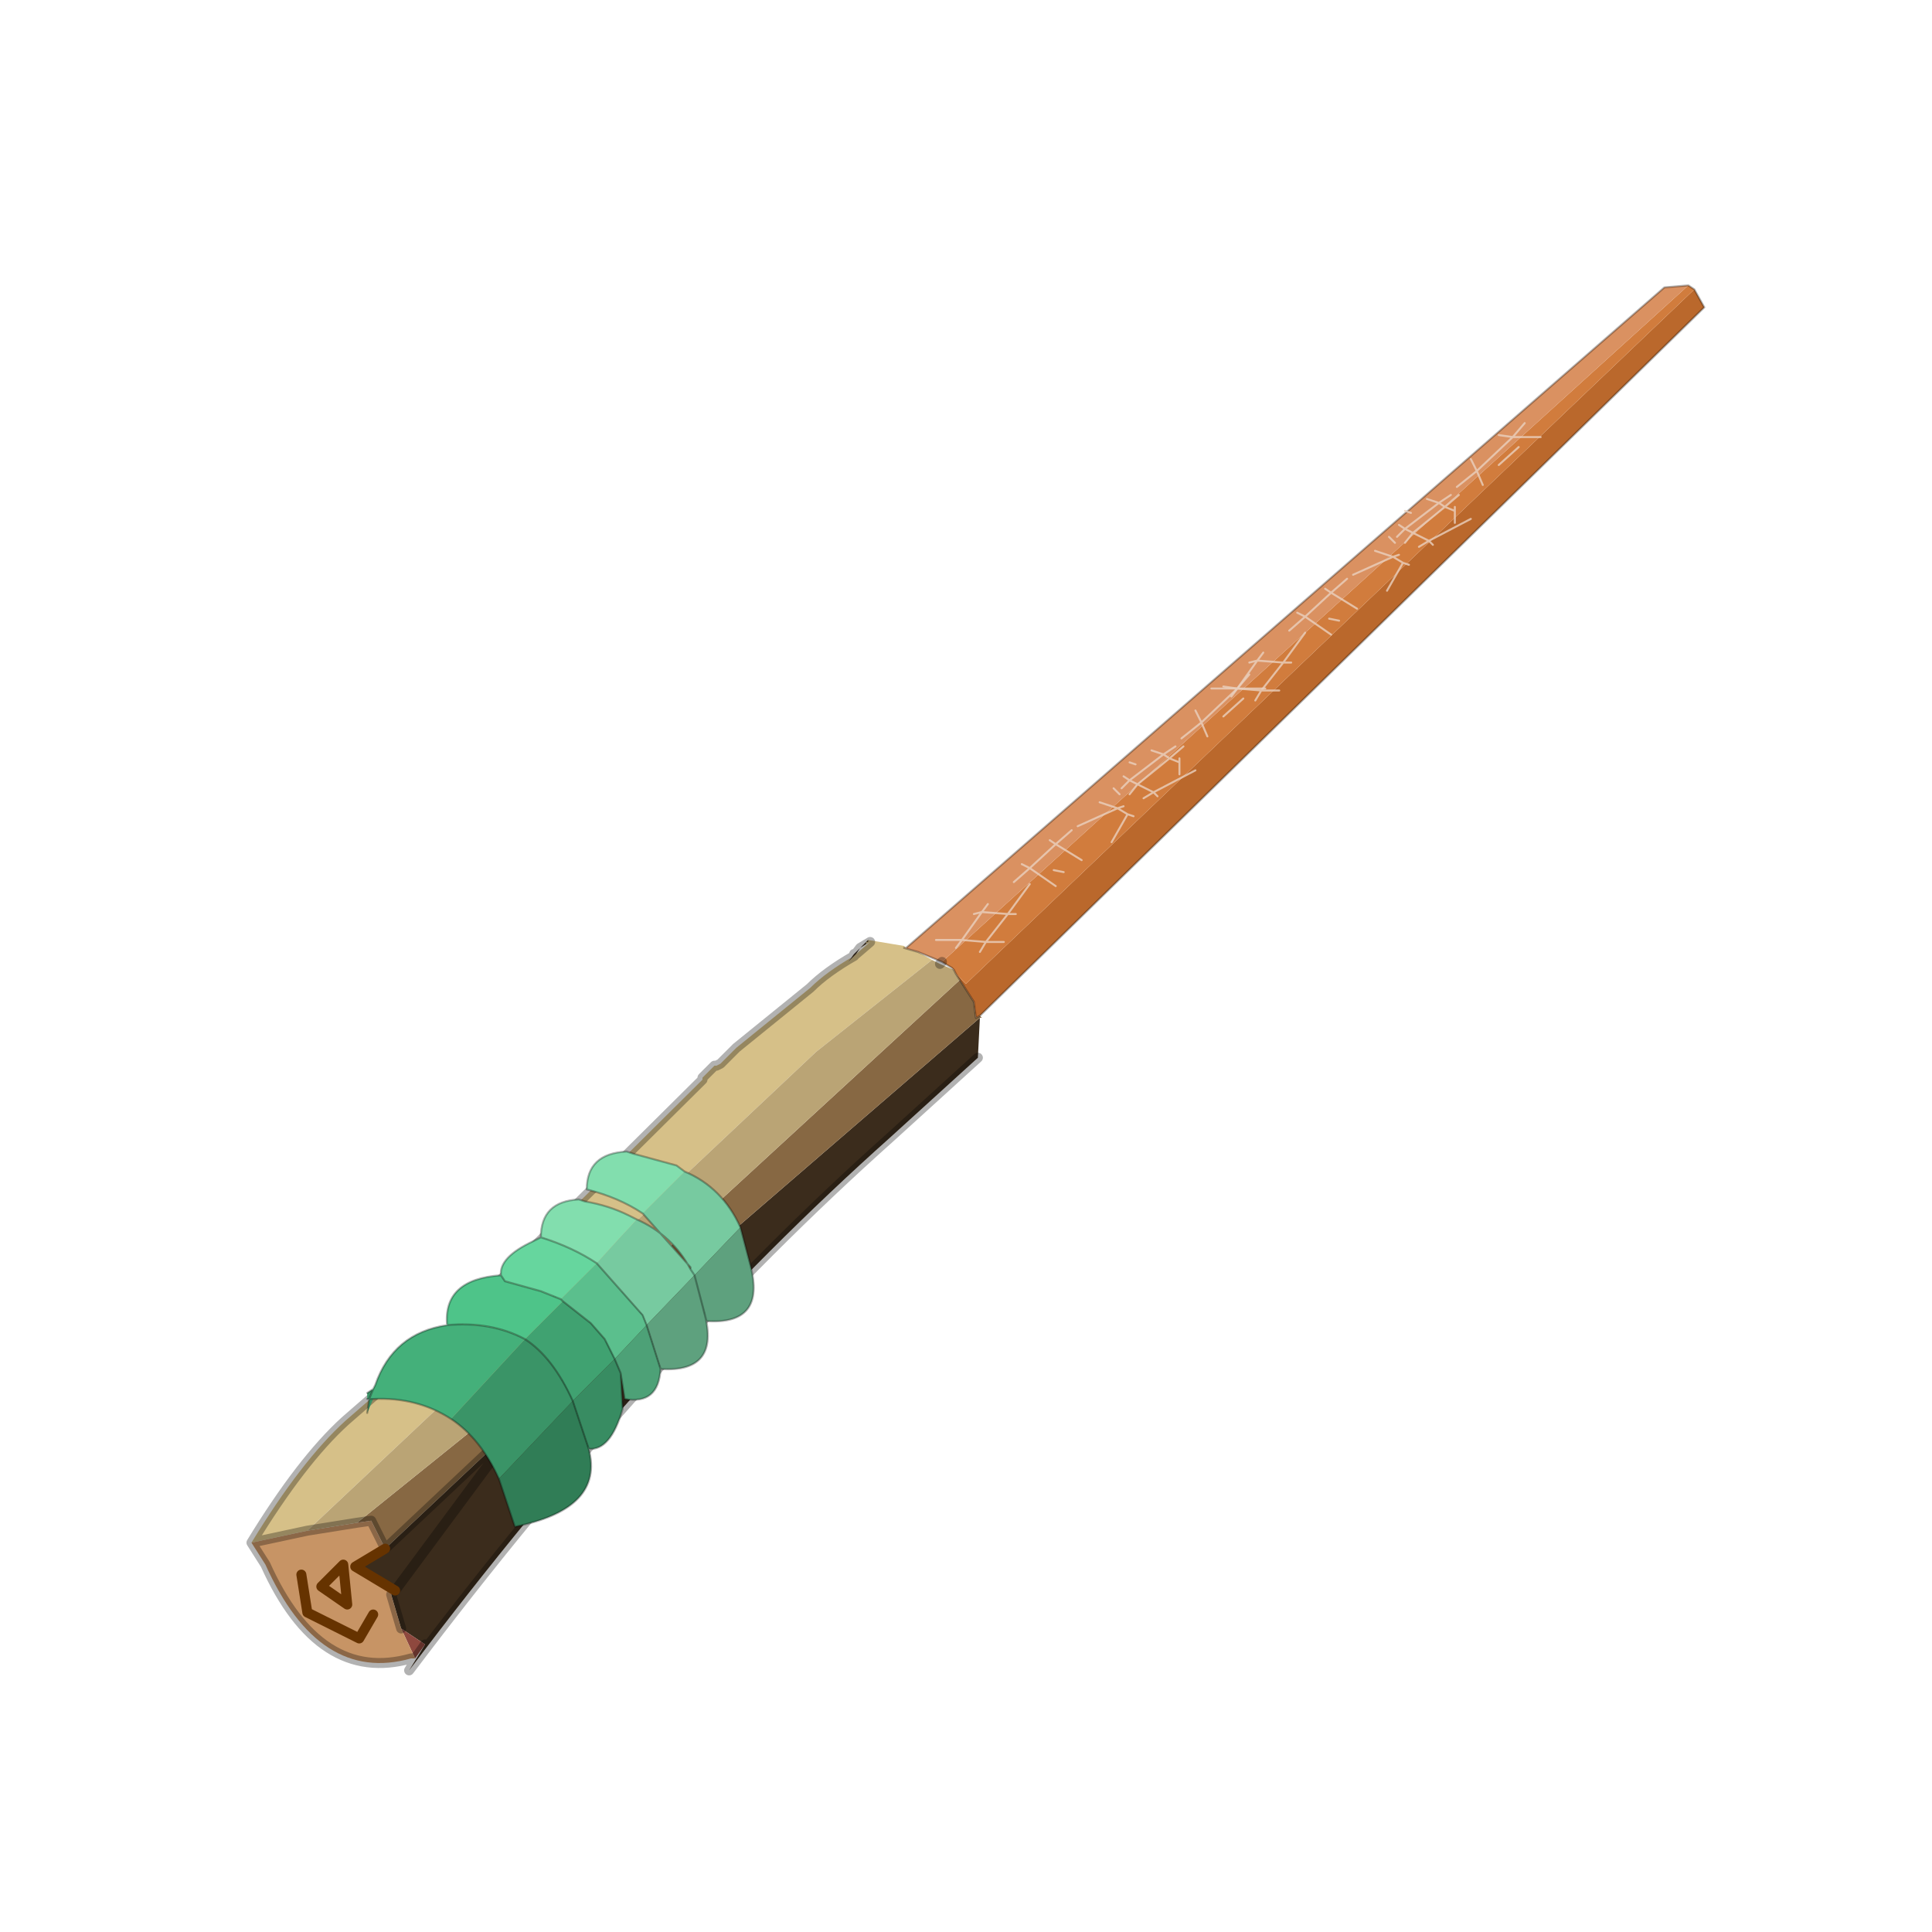 <?xml version="1.0" encoding="UTF-8" standalone="no"?>
<svg xmlns:xlink="http://www.w3.org/1999/xlink" height="440.0px" width="440.0px" xmlns="http://www.w3.org/2000/svg">
  <g transform="matrix(10.0, 0.0, 0.0, 10.0, 0.0, 0.0)">
    <use height="44.0" transform="matrix(0.909, 0.0, 0.0, 0.909, 2.0, 2.0)" width="44.0" xlink:href="#sprite0"/>
  </g>
  <defs>
    <g id="sprite0" transform="matrix(1.0, 0.0, 0.0, 1.0, 0.0, 0.0)">
      <use height="44.0" transform="matrix(1.0, 0.0, 0.0, 1.0, 0.0, 0.0)" width="44.0" xlink:href="#shape0"/>
    </g>
    <g id="shape0" transform="matrix(1.0, 0.0, 0.0, 1.0, 0.0, 0.0)">
      <path d="M44.0 44.0 L0.0 44.0 0.0 0.0 44.0 0.0 44.0 44.0" fill="#43adca" fill-opacity="0.0" fill-rule="evenodd" stroke="none"/>
      <path d="M4.1 36.45 Q5.35 34.4 6.45 33.4 L9.15 31.05 15.4 24.85 15.4 24.8 15.7 24.5 15.75 24.5 15.85 24.45 15.9 24.4 16.25 24.05 18.1 22.55 Q18.5 22.15 19.2 21.75 L19.2 21.7 19.05 21.9 19.25 21.7 19.6 21.4 19.35 21.55 19.5 21.45 19.5 21.4 19.45 21.4 19.5 21.4 19.55 21.4 19.55 21.35 20.45 21.5 20.5 21.55 20.45 21.55 20.8 21.65 21.15 21.85 18.25 24.15 5.5 36.15 4.1 36.45 M19.55 21.35 L19.55 21.4 19.5 21.4 19.5 21.45 19.5 21.4 19.55 21.35" fill="#d6c088" fill-rule="evenodd" stroke="none"/>
      <path d="M22.35 23.3 L22.3 24.3 20.1 26.3 Q14.05 31.7 8.05 39.65 L8.45 39.0 7.85 38.6 7.6 37.75 7.7 37.65 6.7 37.05 7.45 36.6 10.85 33.4 11.2 33.0 11.3 32.95 11.4 32.75 22.35 23.3 M19.35 21.55 L19.5 21.4 19.45 21.35 19.5 21.4 19.5 21.45 19.5 21.4 19.55 21.4 19.55 21.35 19.55 21.3 19.55 21.35 19.5 21.4 19.5 21.45 19.35 21.55 19.25 21.7 19.05 21.9 19.2 21.7 19.35 21.55 M19.25 21.7 L19.2 21.7 19.25 21.7 M10.85 33.4 L7.7 37.65 10.85 33.4" fill="#3b2c1c" fill-rule="evenodd" stroke="none"/>
      <path d="M22.35 23.25 L22.4 23.3 22.35 23.3 11.4 32.75 11.3 32.95 11.2 33.0 10.85 33.4 7.45 36.6 7.1 35.9 6.75 35.95 10.6 32.85 10.65 32.65 21.85 22.35 22.2 22.9 22.25 23.3 22.35 23.25 M11.65 30.4 L11.25 31.1 11.45 30.65 11.65 30.4" fill="#876843" fill-rule="evenodd" stroke="none"/>
      <path d="M8.45 39.0 L8.2 39.35 7.85 38.6 8.45 39.0" fill="#8e483e" fill-rule="evenodd" stroke="none"/>
      <path d="M8.2 39.35 L8.1 39.35 Q5.8 40.0 4.45 37.0 L4.1 36.45 5.5 36.15 6.75 35.95 7.1 35.9 7.45 36.6 6.7 37.05 7.7 37.65 7.6 37.75 7.85 38.6 8.2 39.35 M6.5 38.0 L6.4 37.0 5.85 37.55 6.5 38.0 5.85 37.55 6.4 37.0 6.5 38.0 M5.35 37.25 L5.5 38.2 6.8 38.85 7.15 38.25 6.8 38.85 5.5 38.2 5.35 37.25" fill="#c79465" fill-rule="evenodd" stroke="none"/>
      <path d="M21.15 21.85 L21.35 21.95 21.7 22.1 21.75 22.2 21.85 22.35 10.65 32.65 10.6 32.85 6.75 35.95 5.5 36.15 18.25 24.15 21.15 21.85 M11.45 30.65 L11.25 31.1 11.65 30.4 11.45 30.65" fill="#baa475" fill-rule="evenodd" stroke="none"/>
      <path d="M40.25 5.05 L40.5 5.5 22.35 23.25 22.25 23.3 22.2 22.9 21.75 22.2 22.0 22.45 40.25 5.05" fill="#ba682c" fill-rule="evenodd" stroke="none"/>
      <path d="M40.1 4.95 L40.25 5.05 22.0 22.45 21.75 22.2 21.7 22.1 21.65 22.05 21.4 21.9 40.1 4.95" fill="#d17c3d" fill-rule="evenodd" stroke="none"/>
      <path d="M20.5 21.55 L39.5 5.0 40.1 4.95 21.4 21.9 20.8 21.65 20.45 21.55 20.5 21.55" fill="#da9161" fill-rule="evenodd" stroke="none"/>
      <path d="M22.3 24.3 L20.1 26.3 Q14.05 31.7 8.05 39.65 L8.45 39.0 8.2 39.35 8.1 39.35 Q5.8 40.0 4.45 37.0 L4.1 36.45 Q5.35 34.4 6.45 33.4 L9.15 31.05 15.4 24.85 15.4 24.8 15.7 24.5 15.75 24.5 15.85 24.45 15.9 24.4 16.25 24.05 18.1 22.55 Q18.5 22.15 19.2 21.75 L19.35 21.55 19.6 21.4 19.25 21.7 M21.35 21.95 L21.4 21.9 M19.2 21.7 L19.2 21.75 M19.2 21.7 L19.25 21.7 M6.75 35.95 L7.1 35.9 7.45 36.6 10.85 33.4 11.2 33.0 11.3 32.95 11.4 32.75 M15.4 24.85 L15.4 24.8 M7.7 37.65 L10.85 33.4 M6.75 35.95 L5.5 36.15 4.1 36.45 M7.85 38.6 L7.6 37.75 7.7 37.65" fill="none" stroke="#000000" stroke-linecap="round" stroke-linejoin="round" stroke-opacity="0.302" stroke-width="0.25"/>
      <path d="M11.65 30.4 L11.45 30.65 M6.5 38.0 L5.85 37.55 6.4 37.0 6.5 38.0 M7.15 38.25 L6.8 38.85 5.5 38.2 5.35 37.25 M7.7 37.65 L6.7 37.05 7.45 36.6" fill="none" stroke="#663300" stroke-linecap="round" stroke-linejoin="round" stroke-width="0.25"/>
      <path d="M40.25 5.05 L40.5 5.5 22.35 23.25 M20.5 21.55 L39.5 5.0 40.1 4.95 40.25 5.05 M21.75 22.2 L22.2 22.9 22.25 23.3 22.35 23.25 M21.4 21.9 L20.8 21.65 20.45 21.55 20.5 21.55 M21.7 22.1 L21.65 22.05 21.4 21.9 M21.75 22.2 L21.7 22.1" fill="none" stroke="#000000" stroke-linecap="round" stroke-linejoin="round" stroke-opacity="0.302" stroke-width="0.05"/>
      <path d="M13.75 28.35 Q14.65 28.75 15.1 29.6 L15.1 29.55 13.9 28.2 14.95 27.15 Q15.9 27.55 16.35 28.55 L15.2 29.75 15.1 29.6 15.2 29.75 14.0 31.0 13.9 30.75 12.75 29.45 13.75 28.35" fill="#77caa0" fill-rule="evenodd" stroke="none"/>
      <path d="M11.85 30.35 L12.75 29.45 13.9 30.75 14.0 31.0 13.2 31.85 12.95 31.35 12.6 30.95 11.9 30.4 11.85 30.35" fill="#5bbf8d" fill-rule="evenodd" stroke="none"/>
      <path d="M11.9 30.4 L12.6 30.95 12.95 31.35 13.2 31.85 12.15 32.9 Q11.65 31.8 10.95 31.35 L11.9 30.4" fill="#40a271" fill-rule="evenodd" stroke="none"/>
      <path d="M7.15 32.6 L7.05 32.85 7.15 32.85 7.0 33.2 7.05 32.85 7.0 32.85 7.0 32.7 7.15 32.6 M9.1 33.35 L10.95 31.35 Q11.65 31.8 12.15 32.9 L10.3 34.85 Q9.85 33.85 9.1 33.35" fill="#3a9467" fill-rule="evenodd" stroke="none"/>
      <path d="M7.15 32.85 L7.05 32.85 7.15 32.6 7.2 32.5 Q7.65 31.2 9.0 31.0 10.1 30.9 10.95 31.35 L9.1 33.35 Q8.25 32.8 7.15 32.85" fill="#44b07a" fill-rule="evenodd" stroke="none"/>
      <path d="M10.95 31.35 Q10.1 30.9 9.0 31.0 8.9 29.85 10.35 29.75 L10.45 29.9 11.35 30.15 11.85 30.35 11.9 30.4 10.95 31.35" fill="#4ec489" fill-rule="evenodd" stroke="none"/>
      <path d="M10.35 29.75 Q10.3 29.3 11.15 28.9 L11.35 28.8 Q12.15 29.05 12.75 29.45 L11.85 30.35 11.35 30.15 10.45 29.9 10.35 29.75" fill="#66d69e" fill-rule="evenodd" stroke="none"/>
      <path d="M11.35 28.8 Q11.35 27.9 12.3 27.85 L12.45 27.9 Q13.05 28.0 13.55 28.25 L13.75 28.35 12.75 29.45 Q12.15 29.05 11.35 28.8 M13.9 28.2 Q13.3 27.8 12.5 27.6 12.5 26.7 13.5 26.65 L13.65 26.7 14.75 27.0 14.95 27.15 13.9 28.2" fill="#82deae" fill-rule="evenodd" stroke="none"/>
      <path d="M12.55 34.1 Q12.95 35.6 10.7 36.05 L10.3 34.85 12.15 32.9 12.55 34.1" fill="#307d56" fill-rule="evenodd" stroke="none"/>
      <path d="M13.35 32.2 L13.4 33.1 Q13.1 34.15 12.55 34.1 L12.15 32.9 13.2 31.85 13.35 32.2" fill="#388c62" fill-rule="evenodd" stroke="none"/>
      <path d="M14.35 32.1 Q14.3 33.0 13.45 32.85 L13.35 32.2 13.2 31.85 14.0 31.0 14.35 32.1" fill="#4da177" fill-rule="evenodd" stroke="none"/>
      <path d="M16.35 28.55 L16.6 29.5 Q17.0 31.0 15.5 30.9 L15.2 29.75 15.45 30.7 Q15.85 32.2 14.35 32.1 L14.0 31.0 15.2 29.75 16.35 28.55" fill="#5ea17e" fill-rule="evenodd" stroke="none"/>
      <path d="M7.15 32.6 L7.05 32.85 7.15 32.85 Q8.25 32.8 9.1 33.35 M10.95 31.35 Q10.1 30.9 9.0 31.0 7.65 31.2 7.2 32.5 L7.15 32.6 7.0 32.7 M7.0 32.85 L7.05 32.85 7.0 33.2 M9.0 31.0 Q8.9 29.85 10.35 29.75 10.3 29.3 11.15 28.9 L11.35 28.8 Q11.35 27.9 12.3 27.85 L12.45 27.9 Q13.05 28.0 13.55 28.25 L13.75 28.35 Q14.65 28.75 15.1 29.6 L15.1 29.55 13.9 28.2 Q13.3 27.8 12.5 27.6 12.5 26.7 13.5 26.65 L13.65 26.7 14.75 27.0 14.95 27.15 Q15.9 27.55 16.35 28.55 L16.6 29.5 Q17.0 31.0 15.5 30.9 L15.2 29.75 15.45 30.7 Q15.85 32.2 14.35 32.1 14.3 33.0 13.45 32.85 L13.35 32.2 13.4 33.1 Q13.1 34.15 12.55 34.1 12.95 35.6 10.7 36.05 L10.3 34.85 Q9.85 33.85 9.1 33.35 M10.35 29.75 L10.45 29.9 11.35 30.15 11.85 30.35 11.9 30.4 12.6 30.95 12.95 31.35 13.2 31.85 13.35 32.2 M12.75 29.45 Q12.15 29.05 11.35 28.8 M14.0 31.0 L13.9 30.75 12.75 29.45 M15.1 29.6 L15.2 29.75 M14.0 31.0 L14.35 32.1 M10.95 31.35 Q11.65 31.8 12.15 32.9 M12.55 34.1 L12.15 32.9" fill="none" stroke="#000000" stroke-linecap="round" stroke-linejoin="round" stroke-opacity="0.302" stroke-width="0.05"/>
      <path d="M25.7 17.55 L25.85 17.7 M24.1 18.85 L24.25 18.95 24.65 18.6 M25.35 17.9 L25.8 18.05 25.95 18.0 M24.8 18.5 L25.8 18.05 26.05 18.2 26.2 18.25 M21.75 21.55 L21.9 21.35 21.25 21.35 M24.2 19.6 L24.45 19.65 M23.2 19.9 L23.6 19.55 23.4 19.45 M22.95 21.4 L22.5 21.4 22.35 21.65 M23.25 20.7 L23.05 20.7 22.5 21.4 21.9 21.35 22.4 20.65 22.2 20.7 M22.55 20.45 L22.4 20.65 23.05 20.7 23.6 19.95 M24.9 19.35 L24.25 18.95 23.6 19.55 24.25 20.0 M28.45 15.0 L28.8 15.05 29.1 14.7 M28.8 15.05 L29.5 15.05 M27.35 16.8 L27.35 16.9 27.35 17.2 M27.25 16.5 L26.95 16.7 27.1 16.8 27.45 16.5 M27.35 16.9 L27.1 16.8 26.3 17.45 26.7 17.65 27.75 17.1 M26.1 16.9 L26.25 16.95 M26.45 17.8 L26.7 17.65 26.8 17.75 M26.1 17.7 L26.3 17.45 26.1 17.35 25.9 17.55 M25.95 17.25 L26.1 17.35 26.95 16.7 26.65 16.6 M28.8 15.05 L27.9 15.9 28.05 16.25 M27.4 16.3 L27.9 15.9 27.75 15.6 M28.45 15.75 L28.95 15.3 M26.05 18.2 L25.65 18.9" fill="none" stroke="#ead1bf" stroke-linecap="round" stroke-linejoin="round" stroke-opacity="0.8" stroke-width="0.05"/>
      <path d="M32.6 11.25 L32.75 11.4 M31.0 12.55 L31.15 12.65 31.55 12.3 M32.25 11.6 L32.7 11.75 32.85 11.7 M31.7 12.2 L32.7 11.75 32.95 11.9 33.1 11.95 M28.65 15.25 L28.8 15.05 28.15 15.05 M31.1 13.3 L31.35 13.35 M30.1 13.6 L30.5 13.25 30.3 13.15 M29.85 15.1 L29.4 15.1 29.25 15.35 M30.15 14.4 L29.95 14.4 29.4 15.1 28.8 15.05 29.3 14.35 29.1 14.4 M29.45 14.15 L29.3 14.35 29.95 14.4 30.5 13.65 M31.15 13.7 L30.5 13.25 31.15 12.65 31.8 13.05 M36.0 8.4 L35.7 8.75 36.4 8.75 M35.35 8.7 L35.7 8.75 34.8 9.6 34.95 9.95 M34.15 10.2 L33.85 10.4 34.0 10.5 34.35 10.2 M34.25 10.5 L34.25 10.6 34.25 10.9 M34.25 10.6 L34.0 10.5 33.2 11.15 33.6 11.35 34.65 10.8 M33.0 10.6 L33.15 10.65 M33.0 11.4 L33.2 11.15 33.0 11.05 32.8 11.25 M33.35 11.5 L33.6 11.35 33.7 11.45 M32.85 10.95 L33.0 11.05 33.85 10.4 33.55 10.3 M34.3 10.0 L34.8 9.6 34.65 9.3 M35.35 9.45 L35.85 9.0 M32.95 11.9 L32.55 12.6" fill="none" stroke="#ead1bf" stroke-linecap="round" stroke-linejoin="round" stroke-opacity="0.8" stroke-width="0.05"/>
    </g>
  </defs>
</svg>
